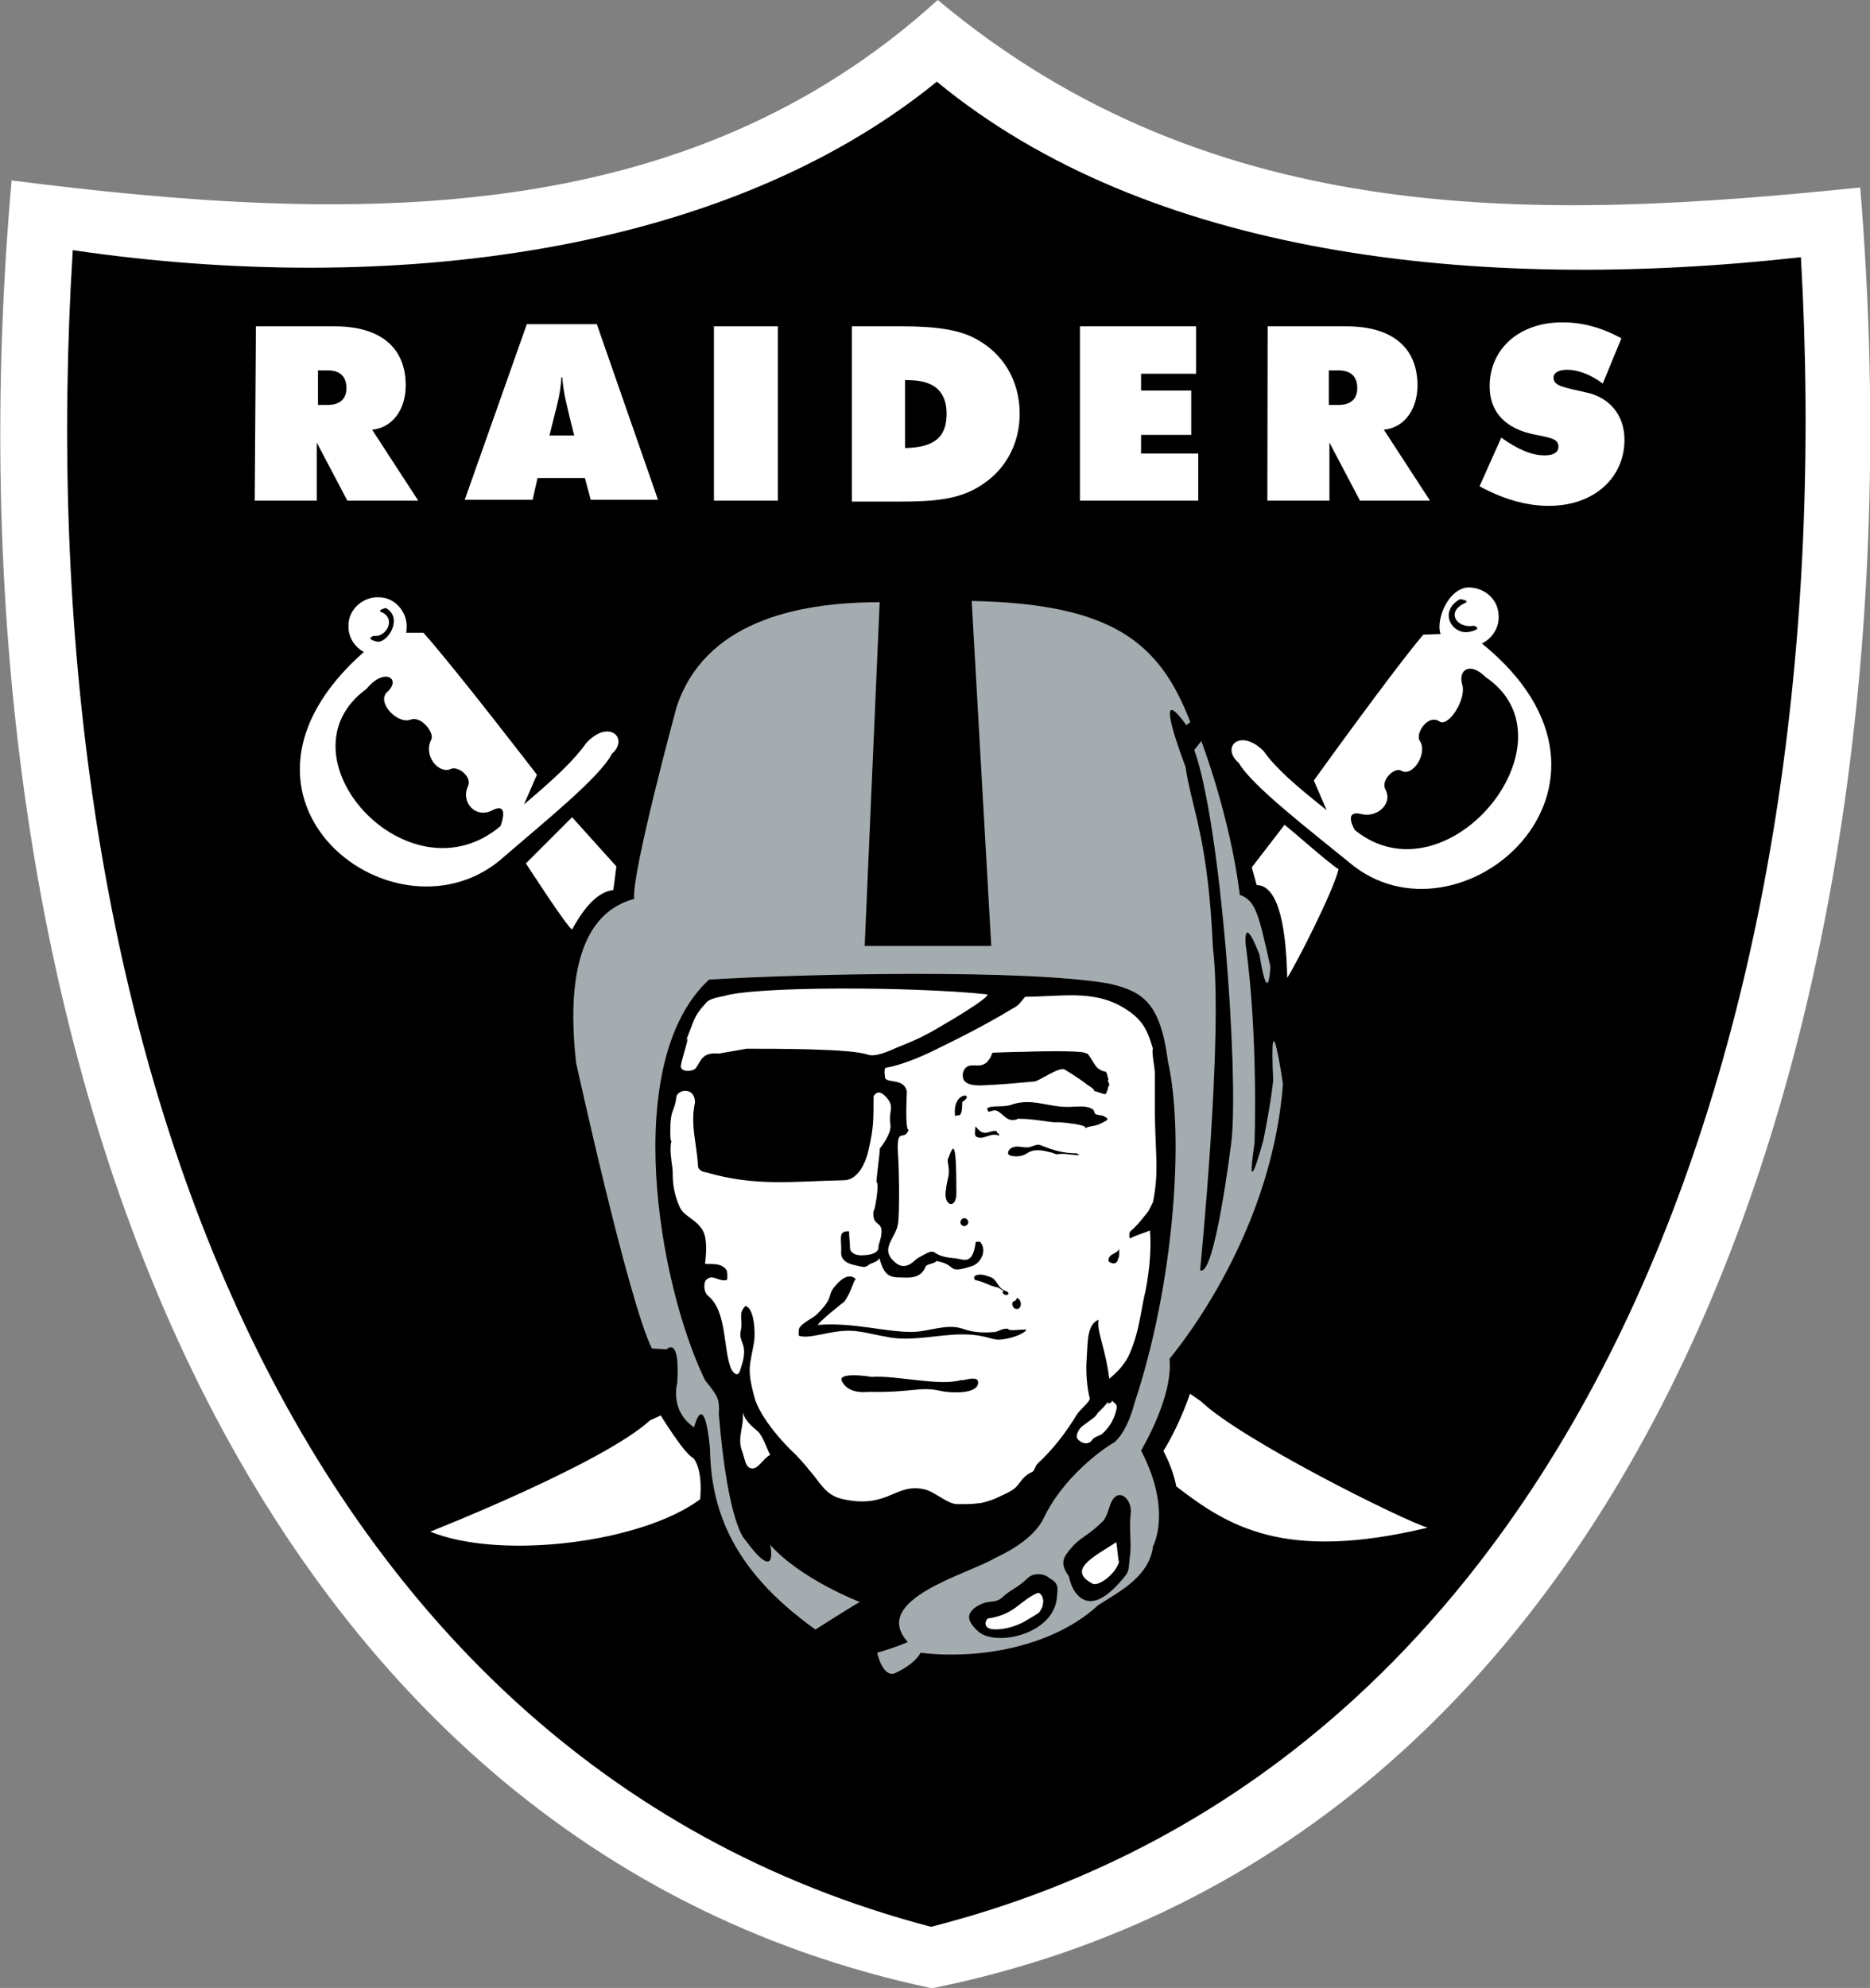 <?xml version="1.0" encoding="utf-8"?>
<!-- Generator: Adobe Illustrator 18.1.1, SVG Export Plug-In . SVG Version: 6.00 Build 0)  -->
<svg version="1.1"
	 id="Layer_1" xmlns:dc="http://purl.org/dc/elements/1.1/" xmlns:cc="http://creativecommons.org/ns#" xmlns:rdf="http://www.w3.org/1999/02/22-rdf-syntax-ns#"
	 xmlns="http://www.w3.org/2000/svg" xmlns:xlink="http://www.w3.org/1999/xlink" x="0px" y="0px" viewBox="-210.2 367.3 611.6 650"
	 enable-background="new -210.2 367.3 611.6 650" xml:space="preserve">
<rect x="-210.2" y="367.3" width="611.6" height="650" fill="#808080" stroke="none"/>
<path d="M105.2,789.8c0.3,0,0,0.3,0,0.6c0,0,0.3,0,0.6,0c-0.3,0,0-0.3,0-0.3C105.5,789.8,105.2,789.8,105.2,789.8"/>
<path fill="#FFFFFF" d="M96.5,367.3c-83.1,75.4-191.4,73.2-302.9,59c-24.2,273,69.3,542.1,301,591.1
	c234-47.1,326.1-315.8,303.6-588.8C294.7,439.2,187.4,443.3,96.5,367.3"/>
<path d="M96.2,394c-69.3,56.4-178.5,70.3-282.6,55.1c-15.5,248.8,65.7,491.8,280.7,548.2C309.5,942.5,393,700.2,378.8,451.4
	C272.1,463.3,165.1,450.8,96.2,394"/>
<path fill="#FFFFFF" d="M179,823c-2.6,7.7-6.4,15.1-8.7,18.7c0,0,3.2,5.8,4.2,11.6c16.8,12.9,35.1,24.8,82.2,13.5
	c-8.4-2.6-60.9-28.7-74.1-41.3L179,823"/>
<path fill="#FFFFFF" d="M5.9,830.1c0,0,7.7,12.6,10.6,13.9c0,0,3.2,2.9,2.3,13.5c-19,14.2-65.1,20-88.3,10.6
	c0,0,56.4-22.2,71.9-36.4L5.9,830.1"/>
<path fill="#FFFFFF" d="M152.2,825.6c-1,1.3-1.9,2.3-3.2,3.5c-0.3,0.3-0.6,1-1.3,1.6c-1.3,1-2.6,1.9-3.9,2.9c-1.3,1-2.6,3.5-1.3,4.5
	c1,1,3.2,1.9,4.5,0c0.6-1,2.3-1.3,3.2-1.9c2.6-2.3,4.2-5.2,4.8-8.4c0.3-1.3-0.6-1.6-1.6-2.6c0.3,1-1,0.6-1.3,1.3
	C152.2,825.9,152.2,825.9,152.2,825.6"/>
<path fill="#FFFFFF" d="M32.7,829.1c1.3,3.9,4.5,5.5,5.5,6.8c1.6,2.3,2.3,4.8,3.5,7.1c-2.6,1.3-4.2,5.5-6.8,4.2
	c-1.3-0.6-1.6-3.2-2.3-5.2C30.7,837.5,33.3,833.6,32.7,829.1C32.7,829.1,32.4,829.1,32.7,829.1"/>
<path fill="#A5ACAF" d="M77.5,564.2c-28.4,0-57.4,7.1-66.4,34.2c0,0-14.8,54.5-13.9,62.8c-8.1,2.3-23.8,10-19,53.5
	c0,0,17.1,78,24.8,93.5l4.8,0.3c0,0,4.5-4.8,3.5,11c0,0-2.6,9,5.5,14.5c0,0,3.2-13.2,5.2,6.8c0.3,19,6.4,39.3,34.5,59.3
	c0,0,13.2-8.4,14.5-9c0,0-19.3-7.4-29.3-18.7c0,0,2.9,13.5-8.4-1.9c0,0-5.5-5.2-8.4-40.9c0.3-4.8-0.3-5.8-4.5-11
	C5,786.9-7.3,714.4,21.7,687.6c30.6-1.9,103.5-3.5,130.8,1.3c11.3,2.6,16.8,6.4,19.3,25.5c5.5,24.5,1.9,73.2-11,111.8
	c0,0-1.9,8.4-6.4,12.6c-3.5,1.9-16.8,11.3-23.2,24.8c-2.3,4.8-7.7,9.3-16.1,13.2c-8.7,5.2-40.9,13.5-28.4,27.4c0,0-3.5,1.6-10,3.5
	c0,0,1.6,7.7,5.5,6.8c0,0,6.4-2.6,8.7-6.8c19,2.3,43.2-1.9,58-15.5c5.8-3.9,16.8-9,18-19.3c0,0,6.4-11.6-3.9-31.3
	c3.9-6.8,10.3-20,9.3-30c0.3-0.6,33.2-38.4,37.1-89.9c0,0-4.5-30.6-3.2-1.3c0,0-0.3,5.2-3.2,19.7c0,0-6.1,22.6-2.9,1
	c0,0,1.3-34.5-2.9-65.1c0,0-1-11.3,5.2,5.2c1,2.9-1-3.9-1-3.9s2.9,20.9,3.9,6.1c-3.9-17.4-4.8-21.6-10-23.5
	c-3.2-25.8-12.6-50.3-12.6-50.3l-2.3,2.9c8.7,24.2,14.5,104.7,12.2,127.6c0,0-5.5,45.4-10.3,42.5c0,0,7.7-76.7,4.2-105.4
	c-1.6-36.1-6.8-44.8-9-59.3c0,0-11.6-30,0.3-13.5l1.3-1c-10-26.1-25.5-38.7-71.5-39.6l6.4,112.8H72.6L77.5,564.2"/>
<path fill="#FFFFFF" d="M24.9,711.8c-0.3,0,9.3-1.6,9-1.6c10.3,0,34.2,0,39.6,1.9c2.6,1,7.4-1.3,9.7-2.3c8.7-3.5,9.7-4.2,19-9.7
	c1.6-1,12.2-7.4,10.3-7.7c-25.1-2.6-76.1-2.6-86,0.6c0,0-4.2,0.6-5.5,1.9c-4.8,5.2-3.9,5.8-7.1,13.2c2.3-4.8-1.3,6.1-1.3,7.1
	c-1,2.9,3.9,2.6,4.8,1.3C19.1,714.1,19.5,711.2,24.9,711.8"/>
<path fill="#FFFFFF" d="M164.5,789.1c-1.3,5.5-1.9,11-3.5,16.1c-1.6,4.8-2.6,8.1-8.4,12.9c-1.3-10.3-4.2-15.5-3.5-19.3
	c-3.9,1.6-3.5,7.4-3.9,12.9c-0.6,8.7,1.6,14.8,1,12.6c0.3,1.3-2.9,3.5-4.2,5.5c-3.5,5.8-7.7,11.3-12.9,16.1c-0.6,0.6-1,2.3-1.6,2.6
	c-2.9,1.3-3.5,2.9-5.2,4.8c-1.3,1.6-4.8,2.9-6.8,3.9c-1.3,0.6-4.5,1.6-5.5,1.6c-2.3,0.3-3.9,0.3-7.1,0.3c-3.2,0-7.1-3.9-10.6-4.8
	c-9.7-2.3-11.9,6.4-26.7,3.2c-6.1-1.3-7.4-5.5-11.3-9.7c-0.6-1-4.5-5.2-5.2-5.8c1.6,1.6-10.3-9.3-12.6-18c-2.6-9.7-1.3-10.3,0-18.4
	c0.3-2.9,0-10.6-2.9-11.3c-2.6,2.6-0.6,4.5-1.6,8.4c-0.6,3.9,2.9,3.9,0,12.2c-0.6,2.6-1.9,1.9-2.9,0.3c-2.9-6.1-1.3-19-7.7-24.2
	c-1.6-1.3-1.6-4.8-0.3-5.5c1.9-1.6,3.9,1,6.4,0.3c0.3,0,0.3-3.2-0.3-3.5c-1.9-2.6-6.8-1.3-6.8-1.9c0.6-4.8,0.6-9.3-1.3-11.6
	c-2.3-3.2-5.8-3.9-7.1-7.1c-2.9-6.8-1.9-10.6-2.3-12.6c-0.3-2.3-1-6.4-0.3-8.7c-0.6,0-0.3-5.8-0.3-6.1c0.3-4.2,1.3-3.9,1.9-8.1
	c0-2.6,6.1-3.9,6.1,1.6c-1.6,7.4,0.6,13.2,1,20.9c0,1,1.6,1.9,2.6,1.9c16.4,4.8,28.7,2.9,45.1,2.6c4.5,0,7.1-5.5,8.1-10
	c1.6-7.1,1.6-9.3,1.6-17.4c1-1.9,2.6-1.6,4.2,0.3c2.9,3.2,0.6,4.5,1.3,8.7c0.6,3.2-3.5,8.1-3.5,8.1c0.3,0-1.3,11-1,11
	c1,0-0.6,9.7-1,9.3c-0.6,5.2,2.9,3.2,2.6,7.1c0,1.6-1,4.2-1,4.5c0.6,3.5-7.4,2.9-6.1,2.9c-1.6,0-3.2-1-3.2-2.3
	c0-1.9-0.3-3.5-0.3-5.5c-3.9-0.3-2.3,2.9-2.6,7.1c0,1.6,1,3.2,4.2,3.9s3.5,1,4.8,0c0.6-0.6,3.2-1,3.5-2.3c1.6,5.8,3.2,6.4,7.4,6.4
	c1.9,0,6.1,0.6,7.7-3.5c0.3-1,3.2-1,3.5-1.9c7.4,1.3,2.9,4.5,11.9,1.6c2.6-1,4.8-4.8,2.6-7.7c-0.3-0.3-1.6-0.3-1.6,0
	c-1,7.7-3.9,5.5-6.8,5.2c-9.3-0.6-4.5-4.5-12.2,0c-1,0.6-3.9,4.5-7.4,1.3c-5.2-4.5,0.3-7.7,1-12.6c0.6-4.5,0.3-18.7,0-22.6
	c-0.6-9.7,1.9-3.9,3.5-8.1c-1.3,0.3-0.6-11.9-0.6-12.6c-1-4.2-5.8-2.6-7.1-4.2c0,0-0.6-3.5,0.3-3.5c5.8-1,12.9-4.2,18-6.8
	c11.9-5.8,18.7-9.7,24.5-13.2c1.6-1,2.6-3.2,3.2-3.2c11,0,21.6-2.3,31.3,3.2c6.8,3.9,8.4,7.4,10.3,13.9c-0.6,0,0.6,6.8,0.6,7.4
	c0,4.2,0,11.9,0,14.2c0.3,14.2,1.3,18.7-0.6,28.4c0,0-1.6,3.5-1.9,3.5c-1.3,1.6-3.2,4.2-5.5,6.1c-0.6,0.6-0.3,2.6,0,2.3
	c1.6-1,4.2-1.6,6.4-2.6C166.4,775.3,165.8,782.4,164.5,789.1"/>
<path d="M145.1,721.8c0.3,0-3.9-2.9-7.1-4.8c-1.6-1-8.1,3.5-9.7,3.9c-6.8,0.6-10.6,1-17.7,1.3c-1.6,0-4.2,0-5.5-1.6
	c-0.6-1-0.6-2.9,0.3-3.9c2.3-2.9,6.4,1.9,9-5.2c0,0,8.1-0.3,10.6-0.3c8.4-0.3,20.9-0.3,19.7,0.6c1-1,2.6,3.5,4.2,4.8
	c3.2,2.3,2.3-0.6,3.5,3.9c-1-1,1,2.6,0,1.6c0,0.3-0.6,2.6-1,2.9c-0.3,0.3-3.2-1-3.9-1C148.4,723.7,145.1,721.8,145.1,721.8"/>
<path d="M104.5,727.6c4.8-2.9-3.5-3.9-2.3,4.8c0-0.6,1.6-0.3,1.6-0.6C104.5,731.1,104.5,728.9,104.5,727.6"/>
<path d="M99.7,746.6c1,5.8,0,4.8-0.6,10.3c-0.6,4.8,3.5,5.8,3.5,0.6C102.6,737.3,101.3,742.7,99.7,746.6"/>
<path d="M155.8,775.6c-0.3,1-1.3,1.3-2.3,1.9c-0.6,0.3-1.6,1.6-1,2.3c0.3,0.3,1,0.6,1.6,0.6s1.3-0.6,1.3-1.3
	C156.1,777.9,155.8,776.6,155.8,775.6"/>
<path d="M105.2,768.2c0.6,0,1.3-0.6,1.3-1.3c0-0.6-0.6-1.3-1.3-1.3c-0.6,0-1.3,0.6-1.3,1.3C103.9,767.6,104.5,768.2,105.2,768.2"/>
<path d="M149.7,734.7c-1.9,1-3.5,0.6-5.2,1.6c2.6-1.6-14.8-2.6-8.1-1.9c-4.8-0.3-8.4-1.3-13.5-1.3c0-0.3-1,0.6-1,0.3
	c-2.6,0.6-3.5-1.3-5.5-2.6c-1.3-1-2.3,0-3.5,0c0.3-0.3-0.3-0.6-0.3-1c0.3-0.3,1-0.6,1.3-0.6c2.3-0.3,4.5,0,6.4-0.6
	c7.1-2.6,12.6,1,19.7,0.6c2.3,0,5.5-0.6,7.4,1c0.3,0.3,0.3,1,0.6,1.3c1,0.6,2.6,0.3,3.2,1C153.2,733.4,150.9,734,149.7,734.7"/>
<path d="M142.9,745c-0.3,0-0.6-0.6-1-0.6c-4.2,0-7.7-1-11.6-2.6c-1.3-0.6-2.6,0.3-3.9,0.6c-1.9,0.3-3.5-0.6-5.2,0
	c-1.3,0.3-2.3,1.9-1.3,2.6c1.6,0.6,3.9,0.6,5.8-0.6c2.3-1.6,5.2-1,7.7-0.3c0.6,0,1.3,0.6,2.3,0.6C138.1,744.3,140.3,745,142.9,745"
	/>
<path d="M116.5,738.2c0-0.6-1-0.3-0.6-1c-1.6-0.6-3.2,1-4.8,0.3c-1-0.3-1.6-1.3-2.3-1.9c0,1.3-0.6,3.2,0.6,3.5
	c2.3,1,4.8-1.9,7.4-0.3C116.5,738.5,116.5,738.5,116.5,738.2"/>
<path fill="#FFFFFF" d="M-23.1,634.5l-15.1,15.1c0,0,13.5,20.9,15.1,21.6c2.9-5.2,7.4-12.2,13.5-12.9l1-7.7L-23.1,634.5"/>
<path fill="#FFFFFF" d="M-79.8,574.2h8.1c10.6,11.9,37.1,46.4,37.1,46.4l-4.2,9.7c10.3-8.7,16.4-14.5,20.3-20
	c7.4-8.1,14.2-1.6,8.4,3.5c-3.9,7.7-22.9,22.9-35.1,33.5c-34.8,31.6-100.9-18.7-45.8-67L-79.8,574.2"/>
<path d="M-90.4,592.6c6.1-7.4,11.6-3.2,6.8,1c-3.5,3.2,3.2,10.6,7.7,9c3.5-1.3,7.7,4.2,6.8,6.4c-2.9,5.5,2.6,11.6,6.4,9.7
	c2.3-1,7.1,2.6,5.5,5.8c-2.3,5.2,2.6,10.6,8.1,7.7c5.8-2.9,2.6,5.2,2.6,5.2C-76.6,662.8-120.4,614.5-90.4,592.6"/>
<path fill="#FFFFFF" d="M-87.2,581.6c5.2,0.3,10-3.9,10-9c0.3-5.2-3.9-10-9-10c-5.2-0.3-10,3.9-10,9
	C-96.6,576.8-92.4,581.3-87.2,581.6"/>
<path d="M-84,566.1c5.8,3.2,0.6,11.6-2.9,11c-4.2-1-1-1.9-1-1.9c3.9,0.6,7.4-5.5,2.6-7.7C-87.2,566.8-84,566.1-84,566.1"/>
<path fill="#FFFFFF" d="M263.4,574.5l-8.1,0.3c-10.3,12.2-35.8,47.7-35.8,47.7l4.2,9.7c-10.6-8.4-16.8-13.9-20.6-19.3
	c-7.7-7.7-14.2-1.3-8.1,3.9c4.2,7.4,23.5,22.2,36.1,32.5c35.8,30.3,100.5-25.1,43.5-71.5L263.4,574.5"/>
<path d="M275.7,588.7c-5.2-5.2-9-2.3-7.7,2.3c1.6,4.8-4.5,14.2-7.4,12.2c-3.9-2.6-8.1,4.2-6.4,6.4c2.6,3.9-2.3,11.9-6.1,9.7
	c-2.3-1.3-6.8,3.2-5.2,6.1c2.6,4.8-2.9,9.3-7.7,8.1c-6.4-1.6-2.3,5.2-2.3,5.2C263.1,663.1,306.6,609.6,275.7,588.7"/>
<path fill="#FFFFFF" d="M271.2,578.7c-5.2,0.3-10-0.3-10.6-5.8c-0.3-5.2,3.5-12.9,9-13.5c5.2-0.3,10,3.5,10.3,8.7
	C280.5,573.5,276.3,578.1,271.2,578.7"/>
<path d="M267.3,563.2c-7.4,4.2-2.3,12.2,3.5,10.6c4.2-1,1-1.9,1-1.9c-5.5,1-9.3-4.5-2.9-7.4C270.8,563.6,267.3,563.2,267.3,563.2"/>
<path fill="#FFFFFF" d="M209.9,637c1.9,1.3,14.5,12.6,17.7,14.5c-1.9,7.7-14.2,31.6-16.8,35.5c-0.3-14.2-2.3-30.3-10-30.3l-1.6-5.8
	L209.9,637"/>
<path d="M159.6,862.3c0.6-4.2-3.2-8.4-5.8-4.8c-1.3,1.9-1.6,5.2-3.2,7.1c-4.8,4.8-7.7,5.5-10.3,8.7c-2.9,3.2-3.9,5.2-1,9.3
	c0.3,0.3,0.6,4.5,3.9,7.1c3.9,2.9,9,0,14.8-7.4c1.3-1.6,1-3.9,1.3-5.8C160,872,159,867.1,159.6,862.3"/>
<path d="M135.5,889c-0.3,11.6-17.4,16.4-24.5,12.6c-1.3-0.6-4.8-3.9-4.2-6.1c0.6-2.3,3.2-3.5,5.2-4.2c2.3-0.6,3.9,0,5.8-1.9
	c2.9-2.6,4.8-2.9,8.1-6.1c1.9-1.9,5.5-1.6,7.1,0C135.2,884.5,136.1,885.5,135.5,889C135.5,888.4,135.5,889,135.5,889"/>
<path fill="#FFFFFF" d="M154.8,871.6c-7.4,4.8-16.1,9-7.7,13.5c1.9,1,7.4-2.9,8.7-7.1C155.5,878.1,155.1,871.3,154.8,871.6"/>
<path fill="#FFFFFF" d="M129.7,894.5c-1.3,1-5.8,3.5-5.2,3.2c-3.2,1.6-6.8,2.6-10.3,2.3c-3.2-0.6-1.9-3.2-1.3-3.5
	c9-1.3,10.6-6.1,16.4-8.4c1.6,0.3,1.9,2.9,1.6,3.5C131,891.9,130.6,893.2,129.7,894.5"/>
<path d="M62.6,788.2c-2.3,2.9,0,3.2-5.5,8.7c-1.6,1.6-4.5,2.6-5.8,4.5C51,801.7,51,803,51,804c3.5,1.3,9.7-1.6,16.4-1.6
	c3.9,0,8.1,1.3,11.9,1.9c7.1,1.6,13.9,0,22.2-0.6c10.3-0.6,12.2,1.9,15.5,1.6c6.4-0.6,10.3-3.9,7.4-3.2c0.6-0.3-5.2,0.6-4.8-0.3
	c-1.6-0.3-2.9,0.6-4.2,1c-3.5,0.3-7.1,0.3-10.6-1c-5.5-1.9-11.3,1-16.8,1c-9,0-19.3-3.2-30.6-2.3c-1,0,9.3-8.4,8.4-7.4
	c2.9-3.9,3.5-9,4.2-7.1C69.7,785.3,67.2,782.4,62.6,788.2"/>
<path d="M74.9,817.5c7.7-0.6,22.6,3.2,29.3,1c0,0.6,5.8-1.9,5.5,1c-0.3,3.9-9.7,3.2-12.2,2.6c-6.8-1.6-9.3,0.6-23.5,0.3
	c-0.6,0-7.1,1-9-3.9C64.6,816.9,68.8,816.5,74.9,817.5"/>
<path d="M121,793c-0.6,1.9,1.3,2.9,2.3,1.9c0.6-0.6,0.6-2.9-1-3.2C122.3,792.7,121.3,792.7,121,793"/>
<path d="M118.1,789.5c-0.6-0.3-1.6-1.3-2.3-1.3c-2.6-0.6-4.5-1.9-6.8-2.3c-0.6,0-1-1.3,0-1.6c1.6-0.6,3.2,0,4.8,0.6
	c1.9,0.6,2.3,3.2,4.2,4.2c0.6,0.3,1.9,0.6,1.6,1.3c-0.3,0.6-1.9,0.3-1.9-0.6C117.8,789.5,118.1,789.5,118.1,789.5"/>
<path fill="#FFFFFF" d="M125.5,799.8c0.6,0,1-0.6,1-1.3c0-0.6-0.3-1.3-1-1.3c-0.6,0-1,0.6-1,1.3
	C124.2,799.1,124.8,799.8,125.5,799.8"/>
<path fill="#FFFFFF" d="M280.8,510.4c5.5,3.9,10,5.8,14.2,5.8c2.9,0,4.5-1,4.5-2.9c0-2.6-2.9-2.9-7.7-3.9
	c-9.7-1.9-14.8-7.4-14.8-15.8c0-11.9,9.3-20.9,23.8-20.9c6.4,0,12.6,1.6,19.3,5.2l-6.1,14.8c-3.9-2.9-8.1-4.5-11.6-4.5
	c-2.9,0-4.5,1-4.5,2.6c0,2.9,3.9,3.2,10.6,4.8c7.7,1.6,12.6,7.4,12.6,15.5c0,12.2-9.7,21.6-24.8,21.6c-7.4,0-15.1-2.3-22.6-6.4
	L280.8,510.4"/>
<path fill="#FFFFFF" d="M-126.5,474h25.8c15.1,0,23.2,7.1,23.2,19.3c0,8.1-4.5,13.9-11,14.5l15.1,23.2h-23.2l-10-19v19h-20.3
	L-126.5,474"/>
<path fill="#FFFFFF" d="M-37.9,473.3H-15l20,57.4H-17l-1.9-7.1h-15.5l-1.6,7.1h-22.2L-37.9,473.3"/>
<path fill="#FFFFFF" d="M23.3,531h20.9v-57H23.3V531z"/>
<path fill="#FFFFFF" d="M68.4,474h16.8c10,0,17.4,1,22.6,3.5c10,4.8,15.5,14.2,15.5,25.1c0,9.3-4.2,17.7-11.9,22.9
	c-7.4,5.2-16.1,5.8-27.7,5.8H68.4L68.4,474"/>
<path fill="#FFFFFF" d="M142.6,474h38.4v15.5h-18v5.5h16.4v14.5h-16.4v6.1h18.7V531h-38.7v-57"/>
<path fill="#FFFFFF" d="M204.4,474h25.8c15.1,0,23.2,7.1,23.2,19.3c0,8.1-4.5,13.9-11,14.5l15.1,23.2h-22.9l-10-19v19h-20.3
	L204.4,474"/>
<path d="M-106.2,499.7h3.2c3.9,0,6.1-1.9,6.1-5.5s-1.9-5.8-6.1-5.8h-3.2V499.7z"/>
<path d="M-22.4,509.7l-1.6-6.4c-0.6-2.9-1.9-7.1-2.3-12.6h-0.3c-0.3,5.5-1.6,9.7-2.3,12.6l-1.6,6.4H-22.4z"/>
<path d="M99.4,502.6c0-7.4-4.2-11-12.6-11h-1v22.2C95.2,513.6,99.4,510.4,99.4,502.6z"/>
<path d="M224.4,499.7h3.2c3.9,0,6.1-1.9,6.1-5.5s-1.9-5.8-6.1-5.8h-3.2V499.7z"/>
</svg>
